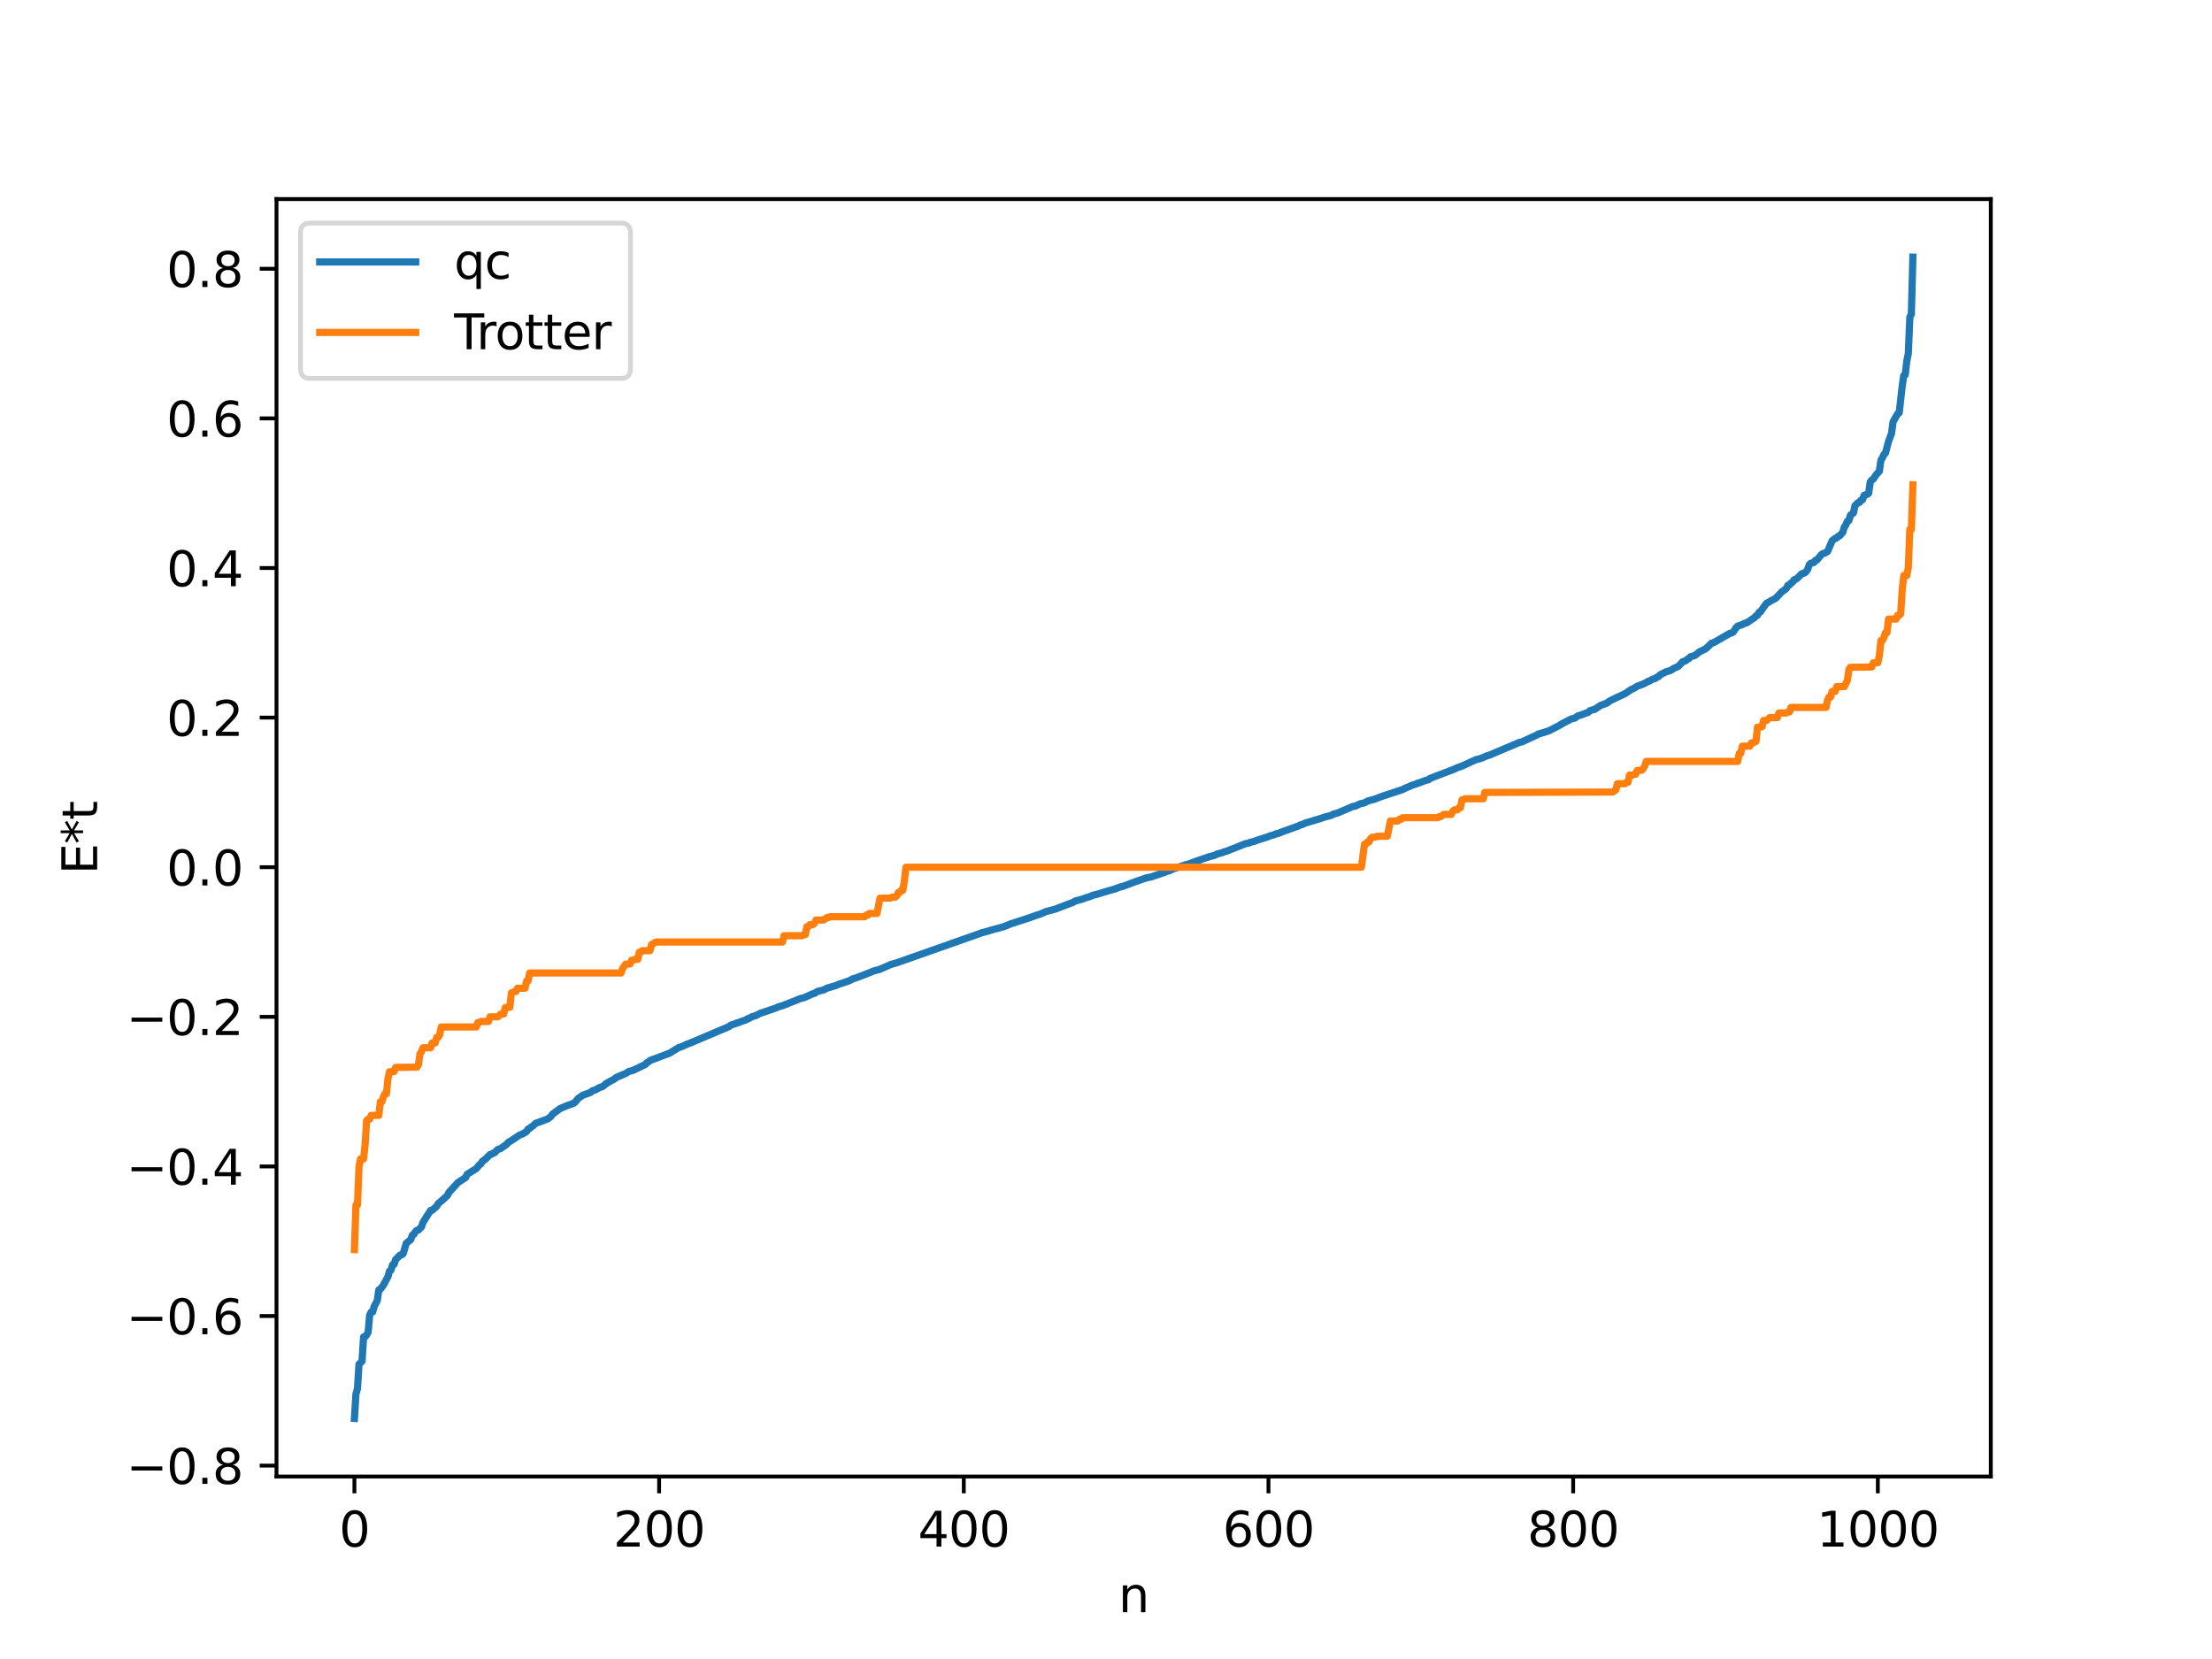 <?xml version="1.0" encoding="utf-8" standalone="no"?>
<!DOCTYPE svg PUBLIC "-//W3C//DTD SVG 1.1//EN"
  "http://www.w3.org/Graphics/SVG/1.1/DTD/svg11.dtd">
<svg xmlns:xlink="http://www.w3.org/1999/xlink" width="460.8pt" height="345.6pt" viewBox="0 0 460.8 345.6" xmlns="http://www.w3.org/2000/svg" version="1.1">
 <defs>
  <style type="text/css">*{stroke-linejoin: round; stroke-linecap: butt}</style>
 </defs>
 <g id="figure_1">
  <g id="patch_1">
   <path d="M 0 345.6 
L 460.8 345.6 
L 460.8 0 
L 0 0 
z
" style="fill: #ffffff"/>
  </g>
  <g id="axes_1">
   <g id="patch_2">
    <path d="M 57.6 307.584 
L 414.72 307.584 
L 414.72 41.472 
L 57.6 41.472 
z
" style="fill: #ffffff"/>
   </g>
   <g id="matplotlib.axis_1">
    <g id="xtick_1">
     <g id="line2d_1">
      <defs>
       <path id="md3774e7c7c" d="M 0 0 
L 0 3.5 
" style="stroke: #000000; stroke-width: 0.8"/>
      </defs>
      <g>
       <use xlink:href="#md3774e7c7c" x="73.833" y="307.584" style="stroke: #000000; stroke-width: 0.8"/>
      </g>
     </g>
     <g id="text_1">
      <!-- 0 -->
      <g transform="translate(70.651 322.182) scale(0.1 -0.1)">
       <defs>
        <path id="DejaVuSans-30" d="M 2034 4250 
Q 1547 4250 1301 3770 
Q 1056 3291 1056 2328 
Q 1056 1369 1301 889 
Q 1547 409 2034 409 
Q 2525 409 2770 889 
Q 3016 1369 3016 2328 
Q 3016 3291 2770 3770 
Q 2525 4250 2034 4250 
z
M 2034 4750 
Q 2819 4750 3233 4129 
Q 3647 3509 3647 2328 
Q 3647 1150 3233 529 
Q 2819 -91 2034 -91 
Q 1250 -91 836 529 
Q 422 1150 422 2328 
Q 422 3509 836 4129 
Q 1250 4750 2034 4750 
z
" transform="scale(0.016)"/>
       </defs>
       <use xlink:href="#DejaVuSans-30"/>
      </g>
     </g>
    </g>
    <g id="xtick_2">
     <g id="line2d_2">
      <g>
       <use xlink:href="#md3774e7c7c" x="137.304" y="307.584" style="stroke: #000000; stroke-width: 0.8"/>
      </g>
     </g>
     <g id="text_2">
      <!-- 200 -->
      <g transform="translate(127.76 322.182) scale(0.1 -0.1)">
       <defs>
        <path id="DejaVuSans-32" d="M 1228 531 
L 3431 531 
L 3431 0 
L 469 0 
L 469 531 
Q 828 903 1448 1529 
Q 2069 2156 2228 2338 
Q 2531 2678 2651 2914 
Q 2772 3150 2772 3378 
Q 2772 3750 2511 3984 
Q 2250 4219 1831 4219 
Q 1534 4219 1204 4116 
Q 875 4013 500 3803 
L 500 4441 
Q 881 4594 1212 4672 
Q 1544 4750 1819 4750 
Q 2544 4750 2975 4387 
Q 3406 4025 3406 3419 
Q 3406 3131 3298 2873 
Q 3191 2616 2906 2266 
Q 2828 2175 2409 1742 
Q 1991 1309 1228 531 
z
" transform="scale(0.016)"/>
       </defs>
       <use xlink:href="#DejaVuSans-32"/>
       <use xlink:href="#DejaVuSans-30" x="63.623"/>
       <use xlink:href="#DejaVuSans-30" x="127.246"/>
      </g>
     </g>
    </g>
    <g id="xtick_3">
     <g id="line2d_3">
      <g>
       <use xlink:href="#md3774e7c7c" x="200.775" y="307.584" style="stroke: #000000; stroke-width: 0.8"/>
      </g>
     </g>
     <g id="text_3">
      <!-- 400 -->
      <g transform="translate(191.231 322.182) scale(0.1 -0.1)">
       <defs>
        <path id="DejaVuSans-34" d="M 2419 4116 
L 825 1625 
L 2419 1625 
L 2419 4116 
z
M 2253 4666 
L 3047 4666 
L 3047 1625 
L 3713 1625 
L 3713 1100 
L 3047 1100 
L 3047 0 
L 2419 0 
L 2419 1100 
L 313 1100 
L 313 1709 
L 2253 4666 
z
" transform="scale(0.016)"/>
       </defs>
       <use xlink:href="#DejaVuSans-34"/>
       <use xlink:href="#DejaVuSans-30" x="63.623"/>
       <use xlink:href="#DejaVuSans-30" x="127.246"/>
      </g>
     </g>
    </g>
    <g id="xtick_4">
     <g id="line2d_4">
      <g>
       <use xlink:href="#md3774e7c7c" x="264.246" y="307.584" style="stroke: #000000; stroke-width: 0.8"/>
      </g>
     </g>
     <g id="text_4">
      <!-- 600 -->
      <g transform="translate(254.702 322.182) scale(0.1 -0.1)">
       <defs>
        <path id="DejaVuSans-36" d="M 2113 2584 
Q 1688 2584 1439 2293 
Q 1191 2003 1191 1497 
Q 1191 994 1439 701 
Q 1688 409 2113 409 
Q 2538 409 2786 701 
Q 3034 994 3034 1497 
Q 3034 2003 2786 2293 
Q 2538 2584 2113 2584 
z
M 3366 4563 
L 3366 3988 
Q 3128 4100 2886 4159 
Q 2644 4219 2406 4219 
Q 1781 4219 1451 3797 
Q 1122 3375 1075 2522 
Q 1259 2794 1537 2939 
Q 1816 3084 2150 3084 
Q 2853 3084 3261 2657 
Q 3669 2231 3669 1497 
Q 3669 778 3244 343 
Q 2819 -91 2113 -91 
Q 1303 -91 875 529 
Q 447 1150 447 2328 
Q 447 3434 972 4092 
Q 1497 4750 2381 4750 
Q 2619 4750 2861 4703 
Q 3103 4656 3366 4563 
z
" transform="scale(0.016)"/>
       </defs>
       <use xlink:href="#DejaVuSans-36"/>
       <use xlink:href="#DejaVuSans-30" x="63.623"/>
       <use xlink:href="#DejaVuSans-30" x="127.246"/>
      </g>
     </g>
    </g>
    <g id="xtick_5">
     <g id="line2d_5">
      <g>
       <use xlink:href="#md3774e7c7c" x="327.717" y="307.584" style="stroke: #000000; stroke-width: 0.8"/>
      </g>
     </g>
     <g id="text_5">
      <!-- 800 -->
      <g transform="translate(318.173 322.182) scale(0.1 -0.1)">
       <defs>
        <path id="DejaVuSans-38" d="M 2034 2216 
Q 1584 2216 1326 1975 
Q 1069 1734 1069 1313 
Q 1069 891 1326 650 
Q 1584 409 2034 409 
Q 2484 409 2743 651 
Q 3003 894 3003 1313 
Q 3003 1734 2745 1975 
Q 2488 2216 2034 2216 
z
M 1403 2484 
Q 997 2584 770 2862 
Q 544 3141 544 3541 
Q 544 4100 942 4425 
Q 1341 4750 2034 4750 
Q 2731 4750 3128 4425 
Q 3525 4100 3525 3541 
Q 3525 3141 3298 2862 
Q 3072 2584 2669 2484 
Q 3125 2378 3379 2068 
Q 3634 1759 3634 1313 
Q 3634 634 3220 271 
Q 2806 -91 2034 -91 
Q 1263 -91 848 271 
Q 434 634 434 1313 
Q 434 1759 690 2068 
Q 947 2378 1403 2484 
z
M 1172 3481 
Q 1172 3119 1398 2916 
Q 1625 2713 2034 2713 
Q 2441 2713 2670 2916 
Q 2900 3119 2900 3481 
Q 2900 3844 2670 4047 
Q 2441 4250 2034 4250 
Q 1625 4250 1398 4047 
Q 1172 3844 1172 3481 
z
" transform="scale(0.016)"/>
       </defs>
       <use xlink:href="#DejaVuSans-38"/>
       <use xlink:href="#DejaVuSans-30" x="63.623"/>
       <use xlink:href="#DejaVuSans-30" x="127.246"/>
      </g>
     </g>
    </g>
    <g id="xtick_6">
     <g id="line2d_6">
      <g>
       <use xlink:href="#md3774e7c7c" x="391.188" y="307.584" style="stroke: #000000; stroke-width: 0.8"/>
      </g>
     </g>
     <g id="text_6">
      <!-- 1000 -->
      <g transform="translate(378.463 322.182) scale(0.1 -0.1)">
       <defs>
        <path id="DejaVuSans-31" d="M 794 531 
L 1825 531 
L 1825 4091 
L 703 3866 
L 703 4441 
L 1819 4666 
L 2450 4666 
L 2450 531 
L 3481 531 
L 3481 0 
L 794 0 
L 794 531 
z
" transform="scale(0.016)"/>
       </defs>
       <use xlink:href="#DejaVuSans-31"/>
       <use xlink:href="#DejaVuSans-30" x="63.623"/>
       <use xlink:href="#DejaVuSans-30" x="127.246"/>
       <use xlink:href="#DejaVuSans-30" x="190.869"/>
      </g>
     </g>
    </g>
    <g id="text_7">
     <!-- n -->
     <g transform="translate(232.991 335.861) scale(0.1 -0.1)">
      <defs>
       <path id="DejaVuSans-6e" d="M 3513 2113 
L 3513 0 
L 2938 0 
L 2938 2094 
Q 2938 2591 2744 2837 
Q 2550 3084 2163 3084 
Q 1697 3084 1428 2787 
Q 1159 2491 1159 1978 
L 1159 0 
L 581 0 
L 581 3500 
L 1159 3500 
L 1159 2956 
Q 1366 3272 1645 3428 
Q 1925 3584 2291 3584 
Q 2894 3584 3203 3211 
Q 3513 2838 3513 2113 
z
" transform="scale(0.016)"/>
      </defs>
      <use xlink:href="#DejaVuSans-6e"/>
     </g>
    </g>
   </g>
   <g id="matplotlib.axis_2">
    <g id="ytick_1">
     <g id="line2d_7">
      <defs>
       <path id="m7033aa54b7" d="M 0 0 
L -3.5 0 
" style="stroke: #000000; stroke-width: 0.8"/>
      </defs>
      <g>
       <use xlink:href="#m7033aa54b7" x="57.6" y="305.319" style="stroke: #000000; stroke-width: 0.8"/>
      </g>
     </g>
     <g id="text_8">
      <!-- −0.8 -->
      <g transform="translate(26.317 309.119) scale(0.1 -0.1)">
       <defs>
        <path id="DejaVuSans-2212" d="M 678 2272 
L 4684 2272 
L 4684 1741 
L 678 1741 
L 678 2272 
z
" transform="scale(0.016)"/>
        <path id="DejaVuSans-2e" d="M 684 794 
L 1344 794 
L 1344 0 
L 684 0 
L 684 794 
z
" transform="scale(0.016)"/>
       </defs>
       <use xlink:href="#DejaVuSans-2212"/>
       <use xlink:href="#DejaVuSans-30" x="83.789"/>
       <use xlink:href="#DejaVuSans-2e" x="147.412"/>
       <use xlink:href="#DejaVuSans-38" x="179.199"/>
      </g>
     </g>
    </g>
    <g id="ytick_2">
     <g id="line2d_8">
      <g>
       <use xlink:href="#m7033aa54b7" x="57.6" y="274.154" style="stroke: #000000; stroke-width: 0.8"/>
      </g>
     </g>
     <g id="text_9">
      <!-- −0.6 -->
      <g transform="translate(26.317 277.953) scale(0.1 -0.1)">
       <use xlink:href="#DejaVuSans-2212"/>
       <use xlink:href="#DejaVuSans-30" x="83.789"/>
       <use xlink:href="#DejaVuSans-2e" x="147.412"/>
       <use xlink:href="#DejaVuSans-36" x="179.199"/>
      </g>
     </g>
    </g>
    <g id="ytick_3">
     <g id="line2d_9">
      <g>
       <use xlink:href="#m7033aa54b7" x="57.6" y="242.988" style="stroke: #000000; stroke-width: 0.8"/>
      </g>
     </g>
     <g id="text_10">
      <!-- −0.4 -->
      <g transform="translate(26.317 246.787) scale(0.1 -0.1)">
       <use xlink:href="#DejaVuSans-2212"/>
       <use xlink:href="#DejaVuSans-30" x="83.789"/>
       <use xlink:href="#DejaVuSans-2e" x="147.412"/>
       <use xlink:href="#DejaVuSans-34" x="179.199"/>
      </g>
     </g>
    </g>
    <g id="ytick_4">
     <g id="line2d_10">
      <g>
       <use xlink:href="#m7033aa54b7" x="57.6" y="211.822" style="stroke: #000000; stroke-width: 0.8"/>
      </g>
     </g>
     <g id="text_11">
      <!-- −0.2 -->
      <g transform="translate(26.317 215.621) scale(0.1 -0.1)">
       <use xlink:href="#DejaVuSans-2212"/>
       <use xlink:href="#DejaVuSans-30" x="83.789"/>
       <use xlink:href="#DejaVuSans-2e" x="147.412"/>
       <use xlink:href="#DejaVuSans-32" x="179.199"/>
      </g>
     </g>
    </g>
    <g id="ytick_5">
     <g id="line2d_11">
      <g>
       <use xlink:href="#m7033aa54b7" x="57.6" y="180.656" style="stroke: #000000; stroke-width: 0.8"/>
      </g>
     </g>
     <g id="text_12">
      <!-- 0.0 -->
      <g transform="translate(34.697 184.455) scale(0.1 -0.1)">
       <use xlink:href="#DejaVuSans-30"/>
       <use xlink:href="#DejaVuSans-2e" x="63.623"/>
       <use xlink:href="#DejaVuSans-30" x="95.41"/>
      </g>
     </g>
    </g>
    <g id="ytick_6">
     <g id="line2d_12">
      <g>
       <use xlink:href="#m7033aa54b7" x="57.6" y="149.49" style="stroke: #000000; stroke-width: 0.8"/>
      </g>
     </g>
     <g id="text_13">
      <!-- 0.2 -->
      <g transform="translate(34.697 153.289) scale(0.1 -0.1)">
       <use xlink:href="#DejaVuSans-30"/>
       <use xlink:href="#DejaVuSans-2e" x="63.623"/>
       <use xlink:href="#DejaVuSans-32" x="95.41"/>
      </g>
     </g>
    </g>
    <g id="ytick_7">
     <g id="line2d_13">
      <g>
       <use xlink:href="#m7033aa54b7" x="57.6" y="118.324" style="stroke: #000000; stroke-width: 0.8"/>
      </g>
     </g>
     <g id="text_14">
      <!-- 0.4 -->
      <g transform="translate(34.697 122.123) scale(0.1 -0.1)">
       <use xlink:href="#DejaVuSans-30"/>
       <use xlink:href="#DejaVuSans-2e" x="63.623"/>
       <use xlink:href="#DejaVuSans-34" x="95.41"/>
      </g>
     </g>
    </g>
    <g id="ytick_8">
     <g id="line2d_14">
      <g>
       <use xlink:href="#m7033aa54b7" x="57.6" y="87.158" style="stroke: #000000; stroke-width: 0.8"/>
      </g>
     </g>
     <g id="text_15">
      <!-- 0.6 -->
      <g transform="translate(34.697 90.958) scale(0.1 -0.1)">
       <use xlink:href="#DejaVuSans-30"/>
       <use xlink:href="#DejaVuSans-2e" x="63.623"/>
       <use xlink:href="#DejaVuSans-36" x="95.41"/>
      </g>
     </g>
    </g>
    <g id="ytick_9">
     <g id="line2d_15">
      <g>
       <use xlink:href="#m7033aa54b7" x="57.6" y="55.992" style="stroke: #000000; stroke-width: 0.8"/>
      </g>
     </g>
     <g id="text_16">
      <!-- 0.8 -->
      <g transform="translate(34.697 59.792) scale(0.1 -0.1)">
       <use xlink:href="#DejaVuSans-30"/>
       <use xlink:href="#DejaVuSans-2e" x="63.623"/>
       <use xlink:href="#DejaVuSans-38" x="95.41"/>
      </g>
     </g>
    </g>
    <g id="text_17">
     <!-- E*t -->
     <g transform="translate(20.238 182.148) rotate(-90) scale(0.1 -0.1)">
      <defs>
       <path id="DejaVuSans-45" d="M 628 4666 
L 3578 4666 
L 3578 4134 
L 1259 4134 
L 1259 2753 
L 3481 2753 
L 3481 2222 
L 1259 2222 
L 1259 531 
L 3634 531 
L 3634 0 
L 628 0 
L 628 4666 
z
" transform="scale(0.016)"/>
       <path id="DejaVuSans-2a" d="M 3009 3897 
L 1888 3291 
L 3009 2681 
L 2828 2375 
L 1778 3009 
L 1778 1831 
L 1422 1831 
L 1422 3009 
L 372 2375 
L 191 2681 
L 1313 3291 
L 191 3897 
L 372 4206 
L 1422 3572 
L 1422 4750 
L 1778 4750 
L 1778 3572 
L 2828 4206 
L 3009 3897 
z
" transform="scale(0.016)"/>
       <path id="DejaVuSans-74" d="M 1172 4494 
L 1172 3500 
L 2356 3500 
L 2356 3053 
L 1172 3053 
L 1172 1153 
Q 1172 725 1289 603 
Q 1406 481 1766 481 
L 2356 481 
L 2356 0 
L 1766 0 
Q 1100 0 847 248 
Q 594 497 594 1153 
L 594 3053 
L 172 3053 
L 172 3500 
L 594 3500 
L 594 4494 
L 1172 4494 
z
" transform="scale(0.016)"/>
      </defs>
      <use xlink:href="#DejaVuSans-45"/>
      <use xlink:href="#DejaVuSans-2a" x="63.184"/>
      <use xlink:href="#DejaVuSans-74" x="113.184"/>
     </g>
    </g>
   </g>
   <g id="line2d_16">
    <path d="M 73.833 295.488 
L 74.15 290.386 
L 74.467 289.302 
L 74.785 284.205 
L 75.42 283.57 
L 75.737 278.506 
L 76.054 278.474 
L 76.372 278.1 
L 76.689 277.545 
L 77.006 273.983 
L 77.324 273.319 
L 77.641 273.292 
L 77.958 272.15 
L 78.593 270.924 
L 78.91 268.709 
L 79.228 268.578 
L 79.862 267.743 
L 80.815 265.952 
L 81.132 264.806 
L 81.449 264.581 
L 81.767 263.503 
L 82.084 263.406 
L 82.401 262.416 
L 83.353 261.457 
L 83.671 261.403 
L 83.988 261.163 
L 84.623 259.009 
L 85.575 258.212 
L 85.892 257.317 
L 86.21 257.134 
L 86.527 256.601 
L 86.844 256.301 
L 87.162 256.224 
L 87.796 255.594 
L 88.114 254.646 
L 89.7 252.154 
L 90.018 252.127 
L 90.97 251.288 
L 91.287 250.717 
L 91.922 250.208 
L 93.191 249.062 
L 93.509 248.407 
L 95.413 246.337 
L 97 245.293 
L 97.317 244.622 
L 99.221 243.437 
L 99.856 242.673 
L 100.173 242.426 
L 100.491 241.924 
L 101.125 241.466 
L 102.077 240.509 
L 102.395 240.452 
L 102.712 240.213 
L 103.029 240.146 
L 103.664 239.483 
L 104.299 239.249 
L 105.568 238.365 
L 105.886 237.962 
L 106.52 237.609 
L 108.107 236.539 
L 109.059 236.113 
L 109.694 235.713 
L 110.011 235.204 
L 110.329 235.09 
L 110.646 234.761 
L 110.963 234.605 
L 111.598 233.999 
L 112.55 233.672 
L 114.137 233.071 
L 114.772 232.562 
L 115.089 232.11 
L 116.676 230.94 
L 117.945 230.392 
L 118.58 230.17 
L 119.532 229.815 
L 119.849 229.542 
L 120.484 228.794 
L 121.436 228.137 
L 123.023 227.578 
L 123.34 227.258 
L 123.975 227.063 
L 124.927 226.536 
L 125.562 226.345 
L 126.196 225.786 
L 127.148 225.227 
L 127.783 224.91 
L 128.418 224.435 
L 130.005 223.768 
L 130.322 223.64 
L 130.957 223.222 
L 131.909 222.966 
L 134.448 221.733 
L 134.765 221.359 
L 135.082 221.212 
L 135.4 220.93 
L 139.525 219.37 
L 141.429 218.203 
L 142.064 218.021 
L 143.016 217.57 
L 143.968 217.203 
L 151.902 213.84 
L 152.22 213.554 
L 153.172 213.258 
L 153.489 213.086 
L 153.806 213.047 
L 154.758 212.664 
L 155.393 212.482 
L 155.71 212.224 
L 156.028 212.154 
L 156.662 211.802 
L 157.615 211.499 
L 158.249 211.142 
L 161.74 209.948 
L 162.058 209.761 
L 163.01 209.5 
L 163.644 209.255 
L 164.279 209.004 
L 166.818 207.986 
L 167.453 207.859 
L 169.357 207.001 
L 169.674 206.936 
L 170.309 206.519 
L 171.578 206.227 
L 172.213 205.877 
L 174.117 205.306 
L 174.752 205.032 
L 176.021 204.619 
L 176.656 204.404 
L 177.291 204.126 
L 177.608 203.918 
L 178.243 203.742 
L 180.464 202.894 
L 181.416 202.513 
L 182.051 202.257 
L 183.32 201.908 
L 185.542 200.931 
L 186.811 200.565 
L 203.948 194.528 
L 204.583 194.295 
L 205.853 193.969 
L 206.487 193.753 
L 209.026 193.076 
L 210.613 192.43 
L 213.786 191.411 
L 214.739 191.091 
L 215.691 190.742 
L 216.643 190.446 
L 217.912 189.889 
L 219.816 189.388 
L 223.624 187.936 
L 223.942 187.713 
L 225.529 187.278 
L 226.163 187.041 
L 226.798 186.86 
L 227.75 186.472 
L 228.385 186.336 
L 230.289 185.752 
L 232.193 185.21 
L 233.145 184.835 
L 234.097 184.579 
L 236.636 183.631 
L 238.858 182.86 
L 239.81 182.681 
L 242.666 181.711 
L 242.983 181.55 
L 243.618 181.393 
L 244.253 181.064 
L 246.791 180.201 
L 247.743 179.939 
L 249.013 179.463 
L 251.869 178.483 
L 253.139 178.14 
L 253.456 177.93 
L 254.408 177.683 
L 255.043 177.452 
L 255.677 177.256 
L 259.486 175.742 
L 260.12 175.648 
L 260.438 175.462 
L 261.072 175.335 
L 262.342 174.882 
L 263.929 174.386 
L 264.563 174.14 
L 265.515 173.862 
L 265.833 173.687 
L 266.15 173.669 
L 267.102 173.279 
L 270.593 172.031 
L 270.91 171.824 
L 271.228 171.781 
L 271.862 171.483 
L 275.036 170.525 
L 275.988 170.202 
L 277.258 169.87 
L 277.892 169.544 
L 278.527 169.412 
L 281.383 168.194 
L 281.7 168.03 
L 282.335 167.934 
L 283.287 167.468 
L 284.239 167.244 
L 284.874 166.889 
L 285.509 166.702 
L 286.143 166.553 
L 288.048 165.842 
L 292.173 164.483 
L 292.808 164.162 
L 293.443 163.909 
L 294.077 163.612 
L 295.029 163.309 
L 295.347 163.131 
L 295.664 163.081 
L 296.616 162.708 
L 297.251 162.495 
L 297.568 162.444 
L 297.886 162.159 
L 302.963 160.225 
L 303.598 159.915 
L 304.55 159.589 
L 307.406 158.274 
L 308.358 158.03 
L 308.993 157.784 
L 309.628 157.499 
L 310.262 157.306 
L 316.61 154.617 
L 316.927 154.595 
L 320.1 153.144 
L 320.418 152.919 
L 321.053 152.75 
L 322.639 152.259 
L 324.861 151.112 
L 325.496 150.713 
L 327.4 149.739 
L 328.034 149.612 
L 328.669 149.149 
L 329.304 148.96 
L 330.891 148.375 
L 331.208 148.04 
L 331.843 147.849 
L 332.16 147.793 
L 333.429 146.958 
L 334.699 146.482 
L 335.334 146.022 
L 336.92 145.249 
L 338.507 144.513 
L 339.777 143.656 
L 340.411 143.371 
L 341.046 142.96 
L 341.998 142.624 
L 342.95 142.18 
L 343.267 141.959 
L 343.585 141.888 
L 344.22 141.502 
L 344.854 141.328 
L 345.172 141.057 
L 345.489 140.958 
L 345.806 140.588 
L 346.441 140.271 
L 347.076 139.944 
L 348.028 139.67 
L 348.662 139.247 
L 349.615 138.827 
L 350.567 137.814 
L 350.884 137.77 
L 351.201 137.61 
L 351.519 137.317 
L 351.836 137.194 
L 352.153 136.81 
L 352.788 136.64 
L 353.105 136.524 
L 354.058 135.769 
L 355.327 135.163 
L 356.596 133.963 
L 356.914 133.916 
L 360.405 131.914 
L 360.722 131.866 
L 361.039 131.682 
L 361.674 130.753 
L 361.991 130.427 
L 362.626 130.23 
L 363.578 129.804 
L 363.896 129.738 
L 365.165 128.867 
L 365.482 128.694 
L 365.8 128.294 
L 366.117 128.159 
L 366.434 127.547 
L 366.752 127.441 
L 367.386 126.492 
L 368.021 125.647 
L 368.339 125.522 
L 368.973 125.123 
L 369.925 124.629 
L 371.195 123.263 
L 371.512 123.073 
L 372.147 122.566 
L 372.464 121.916 
L 372.781 121.86 
L 373.099 121.448 
L 373.416 121.269 
L 373.734 120.78 
L 374.051 120.695 
L 374.368 120.489 
L 375.32 119.53 
L 375.955 119.34 
L 376.272 119.061 
L 376.59 118.57 
L 376.907 117.633 
L 377.224 117.337 
L 377.859 117.177 
L 378.177 116.732 
L 378.494 116.662 
L 379.446 115.519 
L 379.763 115.302 
L 380.081 115.247 
L 380.715 114.885 
L 381.667 112.651 
L 382.302 112.15 
L 382.62 112.043 
L 382.937 111.717 
L 383.254 111.602 
L 383.889 110.863 
L 384.206 109.788 
L 384.524 109.36 
L 384.841 108.574 
L 385.158 108.444 
L 385.476 107.327 
L 386.11 106.838 
L 386.428 105.332 
L 387.062 104.726 
L 387.38 104.648 
L 387.697 104.18 
L 388.015 104.095 
L 388.332 103.173 
L 388.967 102.994 
L 389.284 102.73 
L 389.601 100.444 
L 389.919 99.985 
L 390.236 99.802 
L 390.871 98.855 
L 391.505 98.161 
L 391.823 95.893 
L 392.14 95.386 
L 392.458 94.656 
L 392.775 94.392 
L 393.41 91.977 
L 394.044 90.267 
L 394.362 87.866 
L 395.314 86.193 
L 395.631 86.015 
L 396.266 80.431 
L 396.583 78.221 
L 396.9 78.061 
L 397.218 75.206 
L 397.535 73.641 
L 397.853 66.066 
L 398.17 65.466 
L 398.487 53.568 
L 398.487 53.568 
" clip-path="url(#p2742305a3a)" style="fill: none; stroke: #1f77b4; stroke-width: 1.5; stroke-linecap: square"/>
   </g>
   <g id="line2d_17">
    <path d="M 73.833 260.322 
L 74.15 251.026 
L 74.467 251.026 
L 74.785 243.08 
L 75.102 241.429 
L 75.737 241.429 
L 76.054 238.456 
L 76.372 233.437 
L 76.689 233.129 
L 77.006 233.129 
L 77.324 232.352 
L 78.91 232.352 
L 79.228 229.521 
L 79.545 229.521 
L 79.862 228.496 
L 80.18 227.862 
L 80.497 227.862 
L 80.815 224.731 
L 81.132 223.257 
L 82.084 223.232 
L 82.401 222.36 
L 86.844 222.31 
L 87.162 221.832 
L 87.479 219.564 
L 87.796 219.062 
L 88.114 218.276 
L 89.7 218.276 
L 90.018 217.273 
L 90.653 217.273 
L 90.97 216.107 
L 91.287 216.107 
L 91.605 215.5 
L 91.922 213.938 
L 99.221 213.938 
L 99.539 213.007 
L 99.856 213.007 
L 100.173 212.787 
L 101.76 212.787 
L 102.077 211.822 
L 103.664 211.822 
L 103.981 211.604 
L 104.299 211.228 
L 104.934 211.228 
L 105.251 209.905 
L 106.203 209.838 
L 106.52 206.852 
L 107.155 206.557 
L 107.472 206.557 
L 107.79 205.87 
L 109.377 205.87 
L 109.694 204.361 
L 110.011 204.361 
L 110.329 202.694 
L 129.37 202.694 
L 129.687 201.746 
L 130.322 200.855 
L 131.274 200.798 
L 131.591 200.024 
L 131.909 200.024 
L 132.226 199.846 
L 132.861 199.846 
L 133.178 198.355 
L 133.496 198.355 
L 133.813 198.042 
L 135.4 198.042 
L 135.717 196.77 
L 136.669 196.239 
L 163.01 196.239 
L 163.327 194.919 
L 167.135 194.919 
L 167.453 194.677 
L 167.77 194.677 
L 168.087 193.043 
L 168.405 193.043 
L 168.722 192.607 
L 169.357 192.607 
L 169.674 192.325 
L 169.991 191.651 
L 171.578 191.651 
L 172.213 191.176 
L 172.53 191.176 
L 172.848 190.974 
L 180.147 190.974 
L 180.464 190.627 
L 180.781 190.627 
L 181.099 190.287 
L 182.686 190.287 
L 183.32 187.111 
L 185.542 187.082 
L 185.859 186.898 
L 186.494 186.898 
L 186.811 186.619 
L 187.129 185.921 
L 187.446 185.921 
L 187.763 185.448 
L 188.081 185.448 
L 188.398 183.473 
L 188.715 180.656 
L 283.605 180.656 
L 284.239 175.864 
L 284.557 175.864 
L 284.874 175.391 
L 285.191 175.391 
L 285.509 174.693 
L 285.826 174.414 
L 286.461 174.414 
L 286.778 174.23 
L 289 174.201 
L 289.634 171.025 
L 291.221 171.025 
L 291.539 170.685 
L 291.856 170.685 
L 292.173 170.338 
L 299.472 170.338 
L 299.79 170.136 
L 300.107 170.136 
L 300.742 169.661 
L 302.329 169.661 
L 302.646 168.986 
L 302.963 168.705 
L 303.598 168.705 
L 303.915 168.269 
L 304.233 168.269 
L 304.55 166.635 
L 304.867 166.635 
L 305.185 166.393 
L 308.993 166.393 
L 309.31 165.073 
L 335.968 165.001 
L 336.603 164.542 
L 336.92 163.27 
L 338.507 163.27 
L 338.824 162.957 
L 339.142 162.957 
L 339.459 161.465 
L 340.094 161.465 
L 340.411 161.288 
L 340.729 161.288 
L 341.046 160.513 
L 341.681 160.457 
L 341.998 160.457 
L 342.315 160.112 
L 342.633 159.566 
L 342.95 158.618 
L 361.991 158.618 
L 362.309 156.951 
L 362.626 156.951 
L 362.943 155.442 
L 364.53 155.442 
L 364.848 154.755 
L 365.165 154.755 
L 365.8 154.46 
L 366.117 151.474 
L 367.069 151.407 
L 367.386 150.084 
L 368.021 150.084 
L 368.656 149.49 
L 370.243 149.49 
L 370.56 148.525 
L 372.147 148.525 
L 372.464 148.305 
L 372.781 148.305 
L 373.099 147.374 
L 380.398 147.374 
L 380.715 145.812 
L 381.033 145.205 
L 381.35 145.205 
L 381.667 144.039 
L 382.302 144.039 
L 382.62 143.035 
L 384.206 143.035 
L 384.841 141.748 
L 385.158 139.48 
L 385.476 139.002 
L 389.919 138.952 
L 390.236 138.08 
L 391.188 138.055 
L 391.505 136.581 
L 391.823 133.45 
L 392.14 133.45 
L 392.458 132.816 
L 392.775 131.791 
L 393.092 131.791 
L 393.41 128.96 
L 394.996 128.96 
L 395.314 128.183 
L 395.631 128.183 
L 395.948 127.875 
L 396.266 122.856 
L 396.583 119.883 
L 397.218 119.883 
L 397.535 118.232 
L 397.853 110.286 
L 398.17 110.286 
L 398.487 100.99 
L 398.487 100.99 
" clip-path="url(#p2742305a3a)" style="fill: none; stroke: #ff7f0e; stroke-width: 1.5; stroke-linecap: square"/>
   </g>
   <g id="patch_3">
    <path d="M 57.6 307.584 
L 57.6 41.472 
" style="fill: none; stroke: #000000; stroke-width: 0.8; stroke-linejoin: miter; stroke-linecap: square"/>
   </g>
   <g id="patch_4">
    <path d="M 414.72 307.584 
L 414.72 41.472 
" style="fill: none; stroke: #000000; stroke-width: 0.8; stroke-linejoin: miter; stroke-linecap: square"/>
   </g>
   <g id="patch_5">
    <path d="M 57.6 307.584 
L 414.72 307.584 
" style="fill: none; stroke: #000000; stroke-width: 0.8; stroke-linejoin: miter; stroke-linecap: square"/>
   </g>
   <g id="patch_6">
    <path d="M 57.6 41.472 
L 414.72 41.472 
" style="fill: none; stroke: #000000; stroke-width: 0.8; stroke-linejoin: miter; stroke-linecap: square"/>
   </g>
   <g id="legend_1">
    <g id="patch_7">
     <path d="M 64.6 78.828 
L 129.342 78.828 
Q 131.342 78.828 131.342 76.828 
L 131.342 48.472 
Q 131.342 46.472 129.342 46.472 
L 64.6 46.472 
Q 62.6 46.472 62.6 48.472 
L 62.6 76.828 
Q 62.6 78.828 64.6 78.828 
z
" style="fill: #ffffff; opacity: 0.8; stroke: #cccccc; stroke-linejoin: miter"/>
    </g>
    <g id="line2d_18">
     <path d="M 66.6 54.57 
L 76.6 54.57 
L 86.6 54.57 
" style="fill: none; stroke: #1f77b4; stroke-width: 1.5; stroke-linecap: square"/>
    </g>
    <g id="text_18">
     <!-- qc -->
     <g transform="translate(94.6 58.07) scale(0.1 -0.1)">
      <defs>
       <path id="DejaVuSans-71" d="M 947 1747 
Q 947 1113 1208 752 
Q 1469 391 1925 391 
Q 2381 391 2643 752 
Q 2906 1113 2906 1747 
Q 2906 2381 2643 2742 
Q 2381 3103 1925 3103 
Q 1469 3103 1208 2742 
Q 947 2381 947 1747 
z
M 2906 525 
Q 2725 213 2448 61 
Q 2172 -91 1784 -91 
Q 1150 -91 751 415 
Q 353 922 353 1747 
Q 353 2572 751 3078 
Q 1150 3584 1784 3584 
Q 2172 3584 2448 3432 
Q 2725 3281 2906 2969 
L 2906 3500 
L 3481 3500 
L 3481 -1331 
L 2906 -1331 
L 2906 525 
z
" transform="scale(0.016)"/>
       <path id="DejaVuSans-63" d="M 3122 3366 
L 3122 2828 
Q 2878 2963 2633 3030 
Q 2388 3097 2138 3097 
Q 1578 3097 1268 2742 
Q 959 2388 959 1747 
Q 959 1106 1268 751 
Q 1578 397 2138 397 
Q 2388 397 2633 464 
Q 2878 531 3122 666 
L 3122 134 
Q 2881 22 2623 -34 
Q 2366 -91 2075 -91 
Q 1284 -91 818 406 
Q 353 903 353 1747 
Q 353 2603 823 3093 
Q 1294 3584 2113 3584 
Q 2378 3584 2631 3529 
Q 2884 3475 3122 3366 
z
" transform="scale(0.016)"/>
      </defs>
      <use xlink:href="#DejaVuSans-71"/>
      <use xlink:href="#DejaVuSans-63" x="63.477"/>
     </g>
    </g>
    <g id="line2d_19">
     <path d="M 66.6 69.249 
L 76.6 69.249 
L 86.6 69.249 
" style="fill: none; stroke: #ff7f0e; stroke-width: 1.5; stroke-linecap: square"/>
    </g>
    <g id="text_19">
     <!-- Trotter -->
     <g transform="translate(94.6 72.749) scale(0.1 -0.1)">
      <defs>
       <path id="DejaVuSans-54" d="M -19 4666 
L 3928 4666 
L 3928 4134 
L 2272 4134 
L 2272 0 
L 1638 0 
L 1638 4134 
L -19 4134 
L -19 4666 
z
" transform="scale(0.016)"/>
       <path id="DejaVuSans-72" d="M 2631 2963 
Q 2534 3019 2420 3045 
Q 2306 3072 2169 3072 
Q 1681 3072 1420 2755 
Q 1159 2438 1159 1844 
L 1159 0 
L 581 0 
L 581 3500 
L 1159 3500 
L 1159 2956 
Q 1341 3275 1631 3429 
Q 1922 3584 2338 3584 
Q 2397 3584 2469 3576 
Q 2541 3569 2628 3553 
L 2631 2963 
z
" transform="scale(0.016)"/>
       <path id="DejaVuSans-6f" d="M 1959 3097 
Q 1497 3097 1228 2736 
Q 959 2375 959 1747 
Q 959 1119 1226 758 
Q 1494 397 1959 397 
Q 2419 397 2687 759 
Q 2956 1122 2956 1747 
Q 2956 2369 2687 2733 
Q 2419 3097 1959 3097 
z
M 1959 3584 
Q 2709 3584 3137 3096 
Q 3566 2609 3566 1747 
Q 3566 888 3137 398 
Q 2709 -91 1959 -91 
Q 1206 -91 779 398 
Q 353 888 353 1747 
Q 353 2609 779 3096 
Q 1206 3584 1959 3584 
z
" transform="scale(0.016)"/>
       <path id="DejaVuSans-65" d="M 3597 1894 
L 3597 1613 
L 953 1613 
Q 991 1019 1311 708 
Q 1631 397 2203 397 
Q 2534 397 2845 478 
Q 3156 559 3463 722 
L 3463 178 
Q 3153 47 2828 -22 
Q 2503 -91 2169 -91 
Q 1331 -91 842 396 
Q 353 884 353 1716 
Q 353 2575 817 3079 
Q 1281 3584 2069 3584 
Q 2775 3584 3186 3129 
Q 3597 2675 3597 1894 
z
M 3022 2063 
Q 3016 2534 2758 2815 
Q 2500 3097 2075 3097 
Q 1594 3097 1305 2825 
Q 1016 2553 972 2059 
L 3022 2063 
z
" transform="scale(0.016)"/>
      </defs>
      <use xlink:href="#DejaVuSans-54"/>
      <use xlink:href="#DejaVuSans-72" x="46.334"/>
      <use xlink:href="#DejaVuSans-6f" x="85.197"/>
      <use xlink:href="#DejaVuSans-74" x="146.379"/>
      <use xlink:href="#DejaVuSans-74" x="185.588"/>
      <use xlink:href="#DejaVuSans-65" x="224.797"/>
      <use xlink:href="#DejaVuSans-72" x="286.32"/>
     </g>
    </g>
   </g>
  </g>
 </g>
 <defs>
  <clipPath id="p2742305a3a">
   <rect x="57.6" y="41.472" width="357.12" height="266.112"/>
  </clipPath>
 </defs>
</svg>
